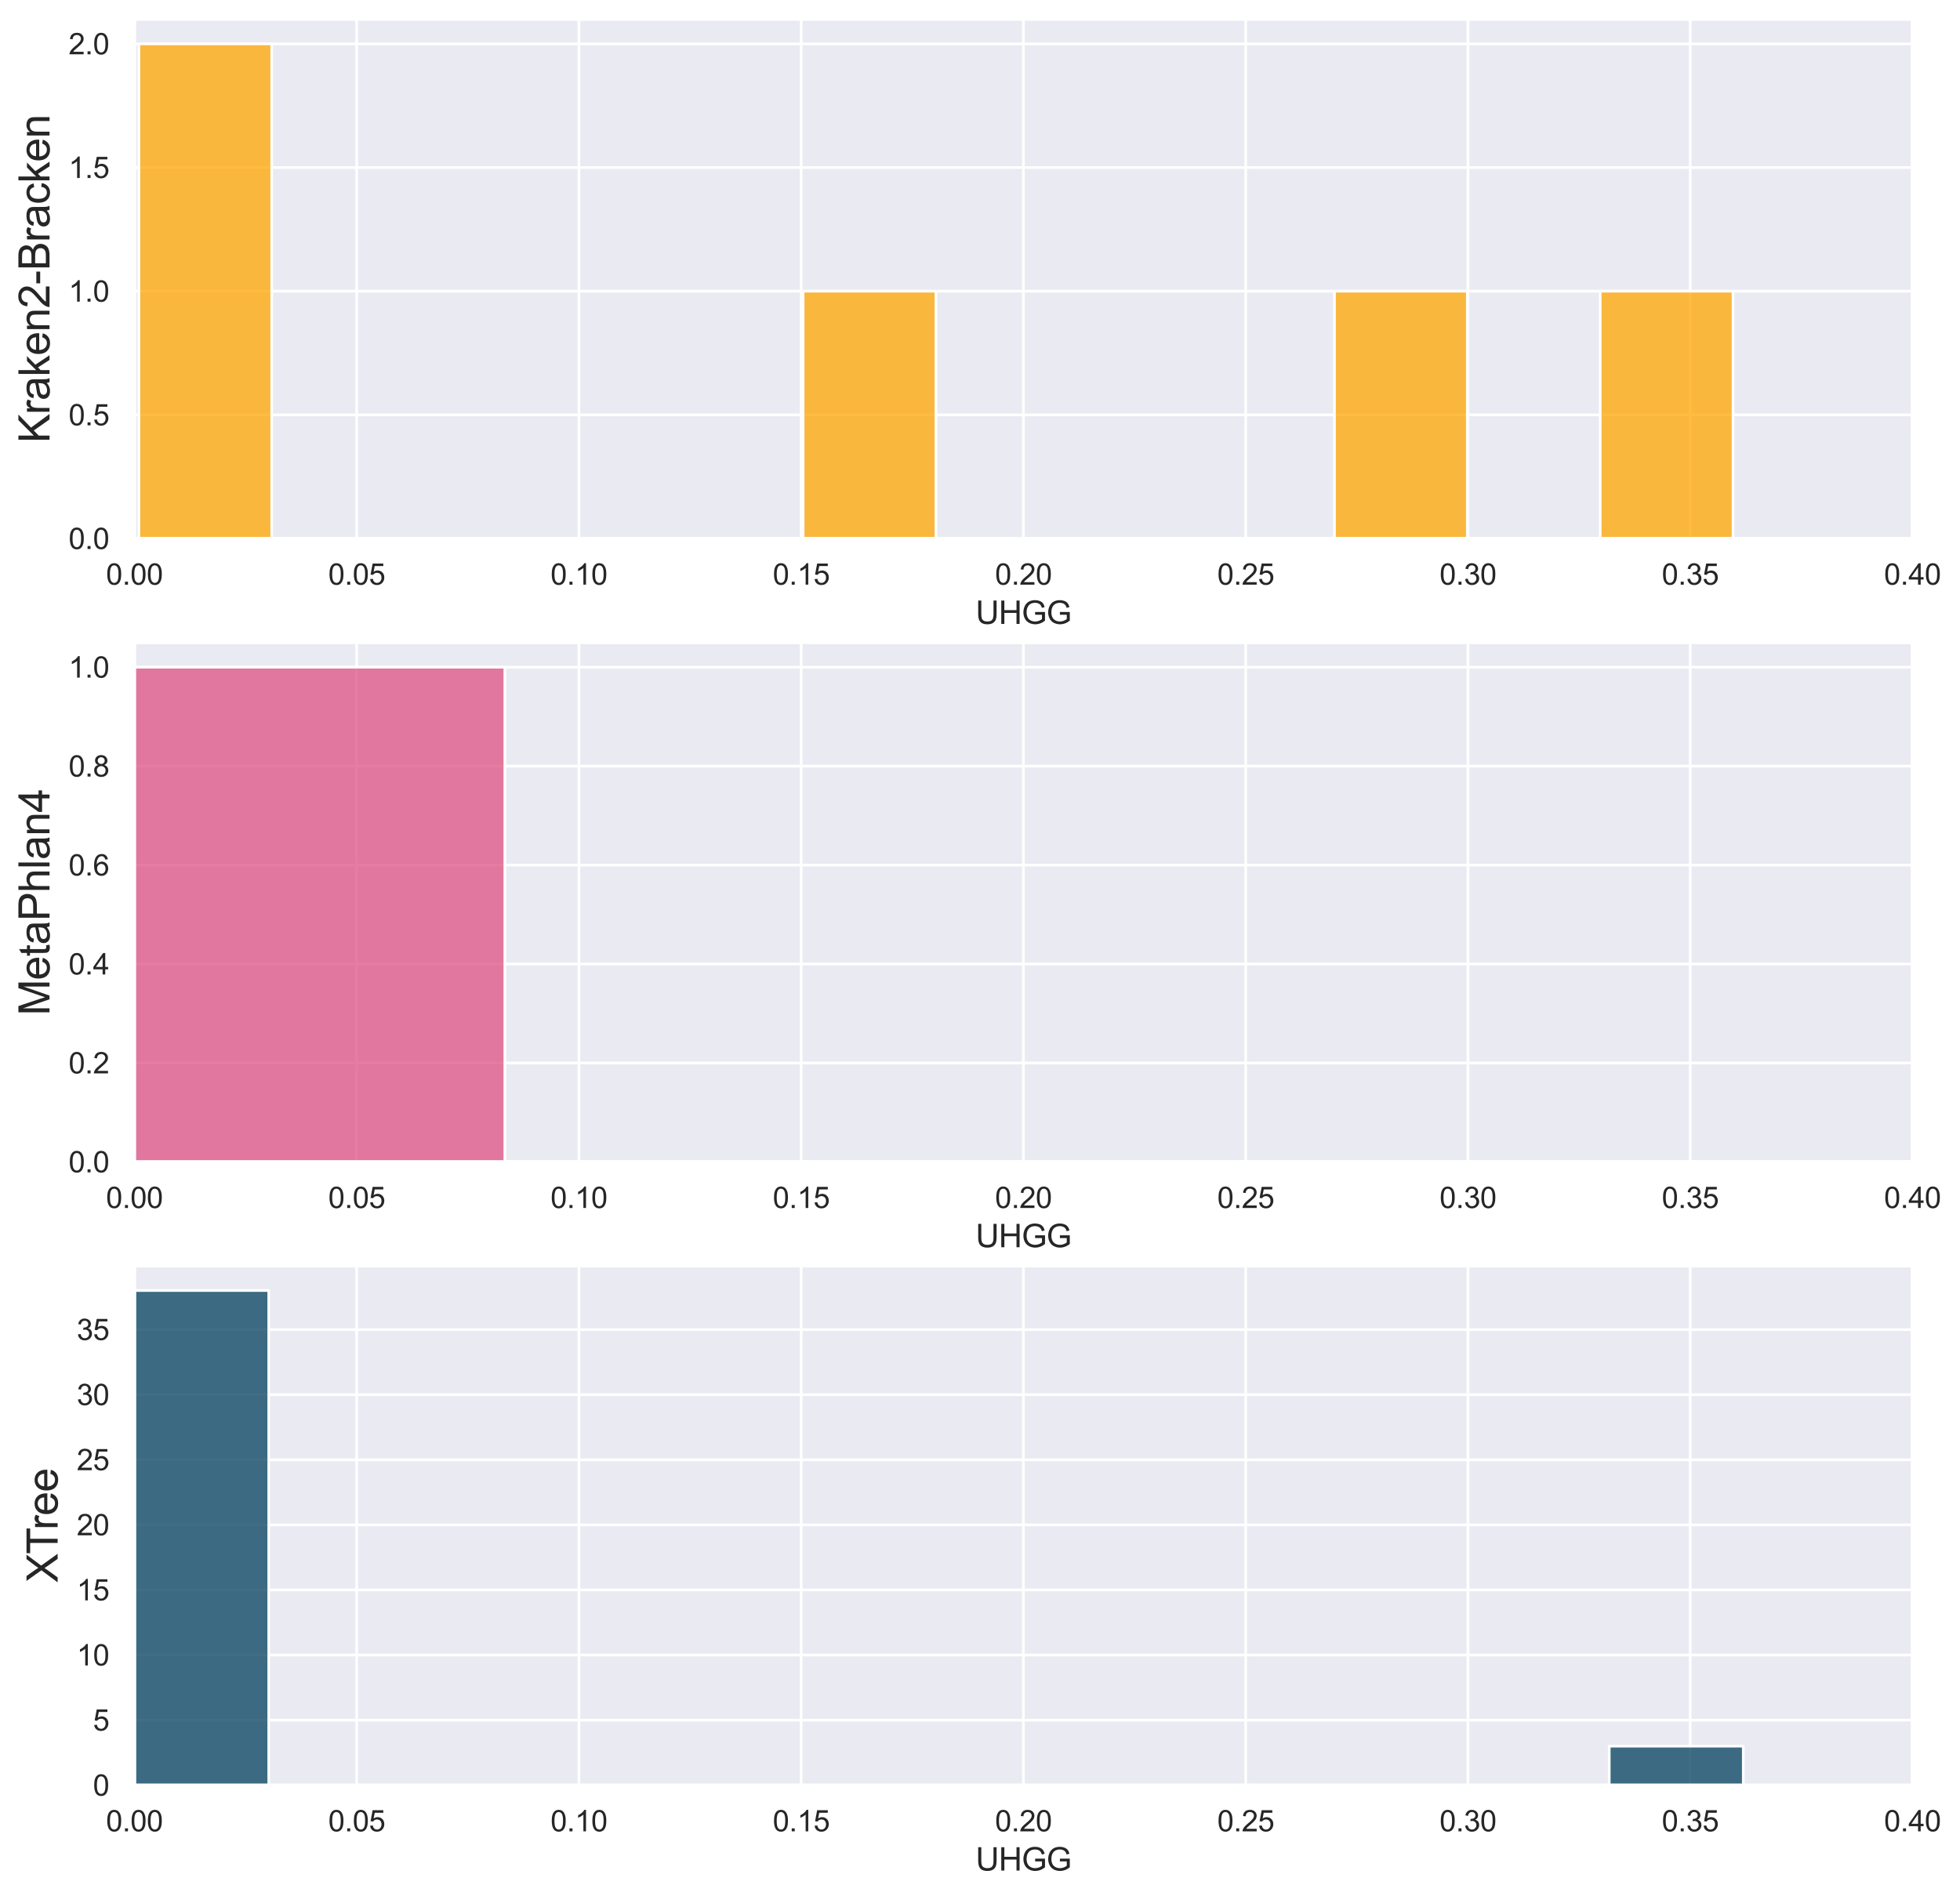 <?xml version="1.0" encoding="utf-8" standalone="no"?>
<!DOCTYPE svg PUBLIC "-//W3C//DTD SVG 1.1//EN"
  "http://www.w3.org/Graphics/SVG/1.1/DTD/svg11.dtd">
<svg xmlns:xlink="http://www.w3.org/1999/xlink" width="738.126pt" height="714.214pt" viewBox="0 0 738.126 714.214" xmlns="http://www.w3.org/2000/svg" version="1.1">
 <defs>
  <style type="text/css">*{stroke-linejoin: round; stroke-linecap: butt}</style>
 </defs>
 <g id="figure_1">
  <g id="patch_1">
   <path d="M 0 714.214 
L 738.126 714.214 
L 738.126 0 
L 0 0 
z
" style="fill: #ffffff"/>
  </g>
  <g id="axes_1">
   <g id="patch_2">
    <path d="M 50.623 202.871 
L 720.222 202.871 
L 720.222 7.2 
L 50.623 7.2 
z
" style="fill: #eaeaf2"/>
   </g>
   <g id="matplotlib.axis_1">
    <g id="xtick_1">
     <g id="line2d_1">
      <path d="M 50.623 202.871 
L 50.623 7.2 
" clip-path="url(#pa6fa780716)" style="fill: none; stroke: #ffffff; stroke-linecap: round"/>
     </g>
     <g id="text_1">
      <!-- 0.00 -->
      <g style="fill: #262626" transform="translate(39.919 220.244)scale(0.11 -0.11)">
       <defs>
        <path id="ArialMT-30" d="M 266 2259 
Q 266 3072 433 3567 
Q 600 4063 929 4331 
Q 1259 4600 1759 4600 
Q 2128 4600 2406 4451 
Q 2684 4303 2865 4023 
Q 3047 3744 3150 3342 
Q 3253 2941 3253 2259 
Q 3253 1453 3087 958 
Q 2922 463 2592 192 
Q 2263 -78 1759 -78 
Q 1097 -78 719 397 
Q 266 969 266 2259 
z
M 844 2259 
Q 844 1131 1108 757 
Q 1372 384 1759 384 
Q 2147 384 2411 759 
Q 2675 1134 2675 2259 
Q 2675 3391 2411 3762 
Q 2147 4134 1753 4134 
Q 1366 4134 1134 3806 
Q 844 3388 844 2259 
z
" transform="scale(0.016)"/>
        <path id="ArialMT-2e" d="M 581 0 
L 581 641 
L 1222 641 
L 1222 0 
L 581 0 
z
" transform="scale(0.016)"/>
       </defs>
       <use xlink:href="#ArialMT-30"/>
       <use xlink:href="#ArialMT-2e" x="55.615"/>
       <use xlink:href="#ArialMT-30" x="83.398"/>
       <use xlink:href="#ArialMT-30" x="139.014"/>
      </g>
     </g>
    </g>
    <g id="xtick_2">
     <g id="line2d_2">
      <path d="M 134.322 202.871 
L 134.322 7.2 
" clip-path="url(#pa6fa780716)" style="fill: none; stroke: #ffffff; stroke-linecap: round"/>
     </g>
     <g id="text_2">
      <!-- 0.05 -->
      <g style="fill: #262626" transform="translate(123.619 220.244)scale(0.11 -0.11)">
       <defs>
        <path id="ArialMT-35" d="M 266 1200 
L 856 1250 
Q 922 819 1161 601 
Q 1400 384 1738 384 
Q 2144 384 2425 690 
Q 2706 997 2706 1503 
Q 2706 1984 2436 2262 
Q 2166 2541 1728 2541 
Q 1456 2541 1237 2417 
Q 1019 2294 894 2097 
L 366 2166 
L 809 4519 
L 3088 4519 
L 3088 3981 
L 1259 3981 
L 1013 2750 
Q 1425 3038 1878 3038 
Q 2478 3038 2890 2622 
Q 3303 2206 3303 1553 
Q 3303 931 2941 478 
Q 2500 -78 1738 -78 
Q 1113 -78 717 272 
Q 322 622 266 1200 
z
" transform="scale(0.016)"/>
       </defs>
       <use xlink:href="#ArialMT-30"/>
       <use xlink:href="#ArialMT-2e" x="55.615"/>
       <use xlink:href="#ArialMT-30" x="83.398"/>
       <use xlink:href="#ArialMT-35" x="139.014"/>
      </g>
     </g>
    </g>
    <g id="xtick_3">
     <g id="line2d_3">
      <path d="M 218.023 202.871 
L 218.023 7.2 
" clip-path="url(#pa6fa780716)" style="fill: none; stroke: #ffffff; stroke-linecap: round"/>
     </g>
     <g id="text_3">
      <!-- 0.10 -->
      <g style="fill: #262626" transform="translate(207.319 220.244)scale(0.11 -0.11)">
       <defs>
        <path id="ArialMT-31" d="M 2384 0 
L 1822 0 
L 1822 3584 
Q 1619 3391 1289 3197 
Q 959 3003 697 2906 
L 697 3450 
Q 1169 3672 1522 3987 
Q 1875 4303 2022 4600 
L 2384 4600 
L 2384 0 
z
" transform="scale(0.016)"/>
       </defs>
       <use xlink:href="#ArialMT-30"/>
       <use xlink:href="#ArialMT-2e" x="55.615"/>
       <use xlink:href="#ArialMT-31" x="83.398"/>
       <use xlink:href="#ArialMT-30" x="139.014"/>
      </g>
     </g>
    </g>
    <g id="xtick_4">
     <g id="line2d_4">
      <path d="M 301.723 202.871 
L 301.723 7.2 
" clip-path="url(#pa6fa780716)" style="fill: none; stroke: #ffffff; stroke-linecap: round"/>
     </g>
     <g id="text_4">
      <!-- 0.15 -->
      <g style="fill: #262626" transform="translate(291.019 220.244)scale(0.11 -0.11)">
       <use xlink:href="#ArialMT-30"/>
       <use xlink:href="#ArialMT-2e" x="55.615"/>
       <use xlink:href="#ArialMT-31" x="83.398"/>
       <use xlink:href="#ArialMT-35" x="139.014"/>
      </g>
     </g>
    </g>
    <g id="xtick_5">
     <g id="line2d_5">
      <path d="M 385.423 202.871 
L 385.423 7.2 
" clip-path="url(#pa6fa780716)" style="fill: none; stroke: #ffffff; stroke-linecap: round"/>
     </g>
     <g id="text_5">
      <!-- 0.20 -->
      <g style="fill: #262626" transform="translate(374.719 220.244)scale(0.11 -0.11)">
       <defs>
        <path id="ArialMT-32" d="M 3222 541 
L 3222 0 
L 194 0 
Q 188 203 259 391 
Q 375 700 629 1000 
Q 884 1300 1366 1694 
Q 2113 2306 2375 2664 
Q 2638 3022 2638 3341 
Q 2638 3675 2398 3904 
Q 2159 4134 1775 4134 
Q 1369 4134 1125 3890 
Q 881 3647 878 3216 
L 300 3275 
Q 359 3922 746 4261 
Q 1134 4600 1788 4600 
Q 2447 4600 2831 4234 
Q 3216 3869 3216 3328 
Q 3216 3053 3103 2787 
Q 2991 2522 2730 2228 
Q 2469 1934 1863 1422 
Q 1356 997 1212 845 
Q 1069 694 975 541 
L 3222 541 
z
" transform="scale(0.016)"/>
       </defs>
       <use xlink:href="#ArialMT-30"/>
       <use xlink:href="#ArialMT-2e" x="55.615"/>
       <use xlink:href="#ArialMT-32" x="83.398"/>
       <use xlink:href="#ArialMT-30" x="139.014"/>
      </g>
     </g>
    </g>
    <g id="xtick_6">
     <g id="line2d_6">
      <path d="M 469.123 202.871 
L 469.123 7.2 
" clip-path="url(#pa6fa780716)" style="fill: none; stroke: #ffffff; stroke-linecap: round"/>
     </g>
     <g id="text_6">
      <!-- 0.25 -->
      <g style="fill: #262626" transform="translate(458.419 220.244)scale(0.11 -0.11)">
       <use xlink:href="#ArialMT-30"/>
       <use xlink:href="#ArialMT-2e" x="55.615"/>
       <use xlink:href="#ArialMT-32" x="83.398"/>
       <use xlink:href="#ArialMT-35" x="139.014"/>
      </g>
     </g>
    </g>
    <g id="xtick_7">
     <g id="line2d_7">
      <path d="M 552.822 202.871 
L 552.822 7.2 
" clip-path="url(#pa6fa780716)" style="fill: none; stroke: #ffffff; stroke-linecap: round"/>
     </g>
     <g id="text_7">
      <!-- 0.30 -->
      <g style="fill: #262626" transform="translate(542.119 220.244)scale(0.11 -0.11)">
       <defs>
        <path id="ArialMT-33" d="M 269 1209 
L 831 1284 
Q 928 806 1161 595 
Q 1394 384 1728 384 
Q 2125 384 2398 659 
Q 2672 934 2672 1341 
Q 2672 1728 2419 1979 
Q 2166 2231 1775 2231 
Q 1616 2231 1378 2169 
L 1441 2663 
Q 1497 2656 1531 2656 
Q 1891 2656 2178 2843 
Q 2466 3031 2466 3422 
Q 2466 3731 2256 3934 
Q 2047 4138 1716 4138 
Q 1388 4138 1169 3931 
Q 950 3725 888 3313 
L 325 3413 
Q 428 3978 793 4289 
Q 1159 4600 1703 4600 
Q 2078 4600 2393 4439 
Q 2709 4278 2876 4000 
Q 3044 3722 3044 3409 
Q 3044 3113 2884 2869 
Q 2725 2625 2413 2481 
Q 2819 2388 3044 2092 
Q 3269 1797 3269 1353 
Q 3269 753 2831 336 
Q 2394 -81 1725 -81 
Q 1122 -81 723 278 
Q 325 638 269 1209 
z
" transform="scale(0.016)"/>
       </defs>
       <use xlink:href="#ArialMT-30"/>
       <use xlink:href="#ArialMT-2e" x="55.615"/>
       <use xlink:href="#ArialMT-33" x="83.398"/>
       <use xlink:href="#ArialMT-30" x="139.014"/>
      </g>
     </g>
    </g>
    <g id="xtick_8">
     <g id="line2d_8">
      <path d="M 636.523 202.871 
L 636.523 7.2 
" clip-path="url(#pa6fa780716)" style="fill: none; stroke: #ffffff; stroke-linecap: round"/>
     </g>
     <g id="text_8">
      <!-- 0.35 -->
      <g style="fill: #262626" transform="translate(625.819 220.244)scale(0.11 -0.11)">
       <use xlink:href="#ArialMT-30"/>
       <use xlink:href="#ArialMT-2e" x="55.615"/>
       <use xlink:href="#ArialMT-33" x="83.398"/>
       <use xlink:href="#ArialMT-35" x="139.014"/>
      </g>
     </g>
    </g>
    <g id="xtick_9">
     <g id="line2d_9">
      <path d="M 720.222 202.871 
L 720.222 7.2 
" clip-path="url(#pa6fa780716)" style="fill: none; stroke: #ffffff; stroke-linecap: round"/>
     </g>
     <g id="text_9">
      <!-- 0.40 -->
      <g style="fill: #262626" transform="translate(709.519 220.244)scale(0.11 -0.11)">
       <defs>
        <path id="ArialMT-34" d="M 2069 0 
L 2069 1097 
L 81 1097 
L 81 1613 
L 2172 4581 
L 2631 4581 
L 2631 1613 
L 3250 1613 
L 3250 1097 
L 2631 1097 
L 2631 0 
L 2069 0 
z
M 2069 1613 
L 2069 3678 
L 634 1613 
L 2069 1613 
z
" transform="scale(0.016)"/>
       </defs>
       <use xlink:href="#ArialMT-30"/>
       <use xlink:href="#ArialMT-2e" x="55.615"/>
       <use xlink:href="#ArialMT-34" x="83.398"/>
       <use xlink:href="#ArialMT-30" x="139.014"/>
      </g>
     </g>
    </g>
    <g id="text_10">
     <!-- UHGG -->
     <g style="fill: #262626" transform="translate(367.423 235.02)scale(0.12 -0.12)">
      <defs>
       <path id="ArialMT-55" d="M 3500 4581 
L 4106 4581 
L 4106 1934 
Q 4106 1244 3950 837 
Q 3794 431 3386 176 
Q 2978 -78 2316 -78 
Q 1672 -78 1262 144 
Q 853 366 678 786 
Q 503 1206 503 1934 
L 503 4581 
L 1109 4581 
L 1109 1938 
Q 1109 1341 1220 1058 
Q 1331 775 1601 622 
Q 1872 469 2263 469 
Q 2931 469 3215 772 
Q 3500 1075 3500 1938 
L 3500 4581 
z
" transform="scale(0.016)"/>
       <path id="ArialMT-48" d="M 513 0 
L 513 4581 
L 1119 4581 
L 1119 2700 
L 3500 2700 
L 3500 4581 
L 4106 4581 
L 4106 0 
L 3500 0 
L 3500 2159 
L 1119 2159 
L 1119 0 
L 513 0 
z
" transform="scale(0.016)"/>
       <path id="ArialMT-47" d="M 2638 1797 
L 2638 2334 
L 4578 2338 
L 4578 638 
Q 4131 281 3656 101 
Q 3181 -78 2681 -78 
Q 2006 -78 1454 211 
Q 903 500 622 1047 
Q 341 1594 341 2269 
Q 341 2938 620 3517 
Q 900 4097 1425 4378 
Q 1950 4659 2634 4659 
Q 3131 4659 3532 4498 
Q 3934 4338 4162 4050 
Q 4391 3763 4509 3300 
L 3963 3150 
Q 3859 3500 3706 3700 
Q 3553 3900 3268 4020 
Q 2984 4141 2638 4141 
Q 2222 4141 1919 4014 
Q 1616 3888 1430 3681 
Q 1244 3475 1141 3228 
Q 966 2803 966 2306 
Q 966 1694 1177 1281 
Q 1388 869 1791 669 
Q 2194 469 2647 469 
Q 3041 469 3416 620 
Q 3791 772 3984 944 
L 3984 1797 
L 2638 1797 
z
" transform="scale(0.016)"/>
      </defs>
      <use xlink:href="#ArialMT-55"/>
      <use xlink:href="#ArialMT-48" x="72.217"/>
      <use xlink:href="#ArialMT-47" x="144.434"/>
      <use xlink:href="#ArialMT-47" x="222.217"/>
     </g>
    </g>
   </g>
   <g id="matplotlib.axis_2">
    <g id="ytick_1">
     <g id="line2d_10">
      <path d="M 50.623 202.871 
L 720.222 202.871 
" clip-path="url(#pa6fa780716)" style="fill: none; stroke: #ffffff; stroke-linecap: round"/>
     </g>
     <g id="text_11">
      <!-- 0.0 -->
      <g style="fill: #262626" transform="translate(25.832 206.807)scale(0.11 -0.11)">
       <use xlink:href="#ArialMT-30"/>
       <use xlink:href="#ArialMT-2e" x="55.615"/>
       <use xlink:href="#ArialMT-30" x="83.398"/>
      </g>
     </g>
    </g>
    <g id="ytick_2">
     <g id="line2d_11">
      <path d="M 50.623 156.282 
L 720.222 156.282 
" clip-path="url(#pa6fa780716)" style="fill: none; stroke: #ffffff; stroke-linecap: round"/>
     </g>
     <g id="text_12">
      <!-- 0.5 -->
      <g style="fill: #262626" transform="translate(25.832 160.219)scale(0.11 -0.11)">
       <use xlink:href="#ArialMT-30"/>
       <use xlink:href="#ArialMT-2e" x="55.615"/>
       <use xlink:href="#ArialMT-35" x="83.398"/>
      </g>
     </g>
    </g>
    <g id="ytick_3">
     <g id="line2d_12">
      <path d="M 50.623 109.694 
L 720.222 109.694 
" clip-path="url(#pa6fa780716)" style="fill: none; stroke: #ffffff; stroke-linecap: round"/>
     </g>
     <g id="text_13">
      <!-- 1.0 -->
      <g style="fill: #262626" transform="translate(25.832 113.631)scale(0.11 -0.11)">
       <use xlink:href="#ArialMT-31"/>
       <use xlink:href="#ArialMT-2e" x="55.615"/>
       <use xlink:href="#ArialMT-30" x="83.398"/>
      </g>
     </g>
    </g>
    <g id="ytick_4">
     <g id="line2d_13">
      <path d="M 50.623 63.106 
L 720.222 63.106 
" clip-path="url(#pa6fa780716)" style="fill: none; stroke: #ffffff; stroke-linecap: round"/>
     </g>
     <g id="text_14">
      <!-- 1.5 -->
      <g style="fill: #262626" transform="translate(25.832 67.043)scale(0.11 -0.11)">
       <use xlink:href="#ArialMT-31"/>
       <use xlink:href="#ArialMT-2e" x="55.615"/>
       <use xlink:href="#ArialMT-35" x="83.398"/>
      </g>
     </g>
    </g>
    <g id="ytick_5">
     <g id="line2d_14">
      <path d="M 50.623 16.518 
L 720.222 16.518 
" clip-path="url(#pa6fa780716)" style="fill: none; stroke: #ffffff; stroke-linecap: round"/>
     </g>
     <g id="text_15">
      <!-- 2.0 -->
      <g style="fill: #262626" transform="translate(25.832 20.454)scale(0.11 -0.11)">
       <use xlink:href="#ArialMT-32"/>
       <use xlink:href="#ArialMT-2e" x="55.615"/>
       <use xlink:href="#ArialMT-30" x="83.398"/>
      </g>
     </g>
    </g>
    <g id="text_16">
     <!-- Kraken2-Bracken -->
     <g style="fill: #262626" transform="translate(18.652 166.84)rotate(-90)scale(0.16 -0.16)">
      <defs>
       <path id="ArialMT-4b" d="M 469 0 
L 469 4581 
L 1075 4581 
L 1075 2309 
L 3350 4581 
L 4172 4581 
L 2250 2725 
L 4256 0 
L 3456 0 
L 1825 2319 
L 1075 1588 
L 1075 0 
L 469 0 
z
" transform="scale(0.016)"/>
       <path id="ArialMT-72" d="M 416 0 
L 416 3319 
L 922 3319 
L 922 2816 
Q 1116 3169 1280 3281 
Q 1444 3394 1641 3394 
Q 1925 3394 2219 3213 
L 2025 2691 
Q 1819 2813 1613 2813 
Q 1428 2813 1281 2702 
Q 1134 2591 1072 2394 
Q 978 2094 978 1738 
L 978 0 
L 416 0 
z
" transform="scale(0.016)"/>
       <path id="ArialMT-61" d="M 2588 409 
Q 2275 144 1986 34 
Q 1697 -75 1366 -75 
Q 819 -75 525 192 
Q 231 459 231 875 
Q 231 1119 342 1320 
Q 453 1522 633 1644 
Q 813 1766 1038 1828 
Q 1203 1872 1538 1913 
Q 2219 1994 2541 2106 
Q 2544 2222 2544 2253 
Q 2544 2597 2384 2738 
Q 2169 2928 1744 2928 
Q 1347 2928 1158 2789 
Q 969 2650 878 2297 
L 328 2372 
Q 403 2725 575 2942 
Q 747 3159 1072 3276 
Q 1397 3394 1825 3394 
Q 2250 3394 2515 3294 
Q 2781 3194 2906 3042 
Q 3031 2891 3081 2659 
Q 3109 2516 3109 2141 
L 3109 1391 
Q 3109 606 3145 398 
Q 3181 191 3288 0 
L 2700 0 
Q 2613 175 2588 409 
z
M 2541 1666 
Q 2234 1541 1622 1453 
Q 1275 1403 1131 1340 
Q 988 1278 909 1158 
Q 831 1038 831 891 
Q 831 666 1001 516 
Q 1172 366 1500 366 
Q 1825 366 2078 508 
Q 2331 650 2450 897 
Q 2541 1088 2541 1459 
L 2541 1666 
z
" transform="scale(0.016)"/>
       <path id="ArialMT-6b" d="M 425 0 
L 425 4581 
L 988 4581 
L 988 1969 
L 2319 3319 
L 3047 3319 
L 1778 2088 
L 3175 0 
L 2481 0 
L 1384 1697 
L 988 1316 
L 988 0 
L 425 0 
z
" transform="scale(0.016)"/>
       <path id="ArialMT-65" d="M 2694 1069 
L 3275 997 
Q 3138 488 2766 206 
Q 2394 -75 1816 -75 
Q 1088 -75 661 373 
Q 234 822 234 1631 
Q 234 2469 665 2931 
Q 1097 3394 1784 3394 
Q 2450 3394 2872 2941 
Q 3294 2488 3294 1666 
Q 3294 1616 3291 1516 
L 816 1516 
Q 847 969 1125 678 
Q 1403 388 1819 388 
Q 2128 388 2347 550 
Q 2566 713 2694 1069 
z
M 847 1978 
L 2700 1978 
Q 2663 2397 2488 2606 
Q 2219 2931 1791 2931 
Q 1403 2931 1139 2672 
Q 875 2413 847 1978 
z
" transform="scale(0.016)"/>
       <path id="ArialMT-6e" d="M 422 0 
L 422 3319 
L 928 3319 
L 928 2847 
Q 1294 3394 1984 3394 
Q 2284 3394 2536 3286 
Q 2788 3178 2913 3003 
Q 3038 2828 3088 2588 
Q 3119 2431 3119 2041 
L 3119 0 
L 2556 0 
L 2556 2019 
Q 2556 2363 2490 2533 
Q 2425 2703 2258 2804 
Q 2091 2906 1866 2906 
Q 1506 2906 1245 2678 
Q 984 2450 984 1813 
L 984 0 
L 422 0 
z
" transform="scale(0.016)"/>
       <path id="ArialMT-2d" d="M 203 1375 
L 203 1941 
L 1931 1941 
L 1931 1375 
L 203 1375 
z
" transform="scale(0.016)"/>
       <path id="ArialMT-42" d="M 469 0 
L 469 4581 
L 2188 4581 
Q 2713 4581 3030 4442 
Q 3347 4303 3526 4014 
Q 3706 3725 3706 3409 
Q 3706 3116 3547 2856 
Q 3388 2597 3066 2438 
Q 3481 2316 3704 2022 
Q 3928 1728 3928 1328 
Q 3928 1006 3792 729 
Q 3656 453 3456 303 
Q 3256 153 2954 76 
Q 2653 0 2216 0 
L 469 0 
z
M 1075 2656 
L 2066 2656 
Q 2469 2656 2644 2709 
Q 2875 2778 2992 2937 
Q 3109 3097 3109 3338 
Q 3109 3566 3000 3739 
Q 2891 3913 2687 3977 
Q 2484 4041 1991 4041 
L 1075 4041 
L 1075 2656 
z
M 1075 541 
L 2216 541 
Q 2509 541 2628 563 
Q 2838 600 2978 687 
Q 3119 775 3209 942 
Q 3300 1109 3300 1328 
Q 3300 1584 3169 1773 
Q 3038 1963 2805 2039 
Q 2572 2116 2134 2116 
L 1075 2116 
L 1075 541 
z
" transform="scale(0.016)"/>
       <path id="ArialMT-63" d="M 2588 1216 
L 3141 1144 
Q 3050 572 2676 248 
Q 2303 -75 1759 -75 
Q 1078 -75 664 370 
Q 250 816 250 1647 
Q 250 2184 428 2587 
Q 606 2991 970 3192 
Q 1334 3394 1763 3394 
Q 2303 3394 2647 3120 
Q 2991 2847 3088 2344 
L 2541 2259 
Q 2463 2594 2264 2762 
Q 2066 2931 1784 2931 
Q 1359 2931 1093 2626 
Q 828 2322 828 1663 
Q 828 994 1084 691 
Q 1341 388 1753 388 
Q 2084 388 2306 591 
Q 2528 794 2588 1216 
z
" transform="scale(0.016)"/>
      </defs>
      <use xlink:href="#ArialMT-4b"/>
      <use xlink:href="#ArialMT-72" x="66.699"/>
      <use xlink:href="#ArialMT-61" x="100"/>
      <use xlink:href="#ArialMT-6b" x="155.615"/>
      <use xlink:href="#ArialMT-65" x="205.615"/>
      <use xlink:href="#ArialMT-6e" x="261.23"/>
      <use xlink:href="#ArialMT-32" x="316.846"/>
      <use xlink:href="#ArialMT-2d" x="372.461"/>
      <use xlink:href="#ArialMT-42" x="405.762"/>
      <use xlink:href="#ArialMT-72" x="472.461"/>
      <use xlink:href="#ArialMT-61" x="505.762"/>
      <use xlink:href="#ArialMT-63" x="561.377"/>
      <use xlink:href="#ArialMT-6b" x="611.377"/>
      <use xlink:href="#ArialMT-65" x="661.377"/>
      <use xlink:href="#ArialMT-6e" x="716.992"/>
     </g>
    </g>
   </g>
   <g id="patch_3">
    <path d="M 52.301 202.871 
L 102.329 202.871 
L 102.329 16.518 
L 52.301 16.518 
z
" clip-path="url(#pa6fa780716)" style="fill: #ffa600; fill-opacity: 0.75; stroke: #ffffff; stroke-linejoin: miter"/>
   </g>
   <g id="patch_4">
    <path d="M 102.329 202.871 
L 152.358 202.871 
L 152.358 202.871 
L 102.329 202.871 
z
" clip-path="url(#pa6fa780716)" style="fill: #ffa600; fill-opacity: 0.75; stroke: #ffffff; stroke-linejoin: miter"/>
   </g>
   <g id="patch_5">
    <path d="M 152.358 202.871 
L 202.386 202.871 
L 202.386 202.871 
L 152.358 202.871 
z
" clip-path="url(#pa6fa780716)" style="fill: #ffa600; fill-opacity: 0.75; stroke: #ffffff; stroke-linejoin: miter"/>
   </g>
   <g id="patch_6">
    <path d="M 202.386 202.871 
L 252.415 202.871 
L 252.415 202.871 
L 202.386 202.871 
z
" clip-path="url(#pa6fa780716)" style="fill: #ffa600; fill-opacity: 0.75; stroke: #ffffff; stroke-linejoin: miter"/>
   </g>
   <g id="patch_7">
    <path d="M 252.415 202.871 
L 302.443 202.871 
L 302.443 202.871 
L 252.415 202.871 
z
" clip-path="url(#pa6fa780716)" style="fill: #ffa600; fill-opacity: 0.75; stroke: #ffffff; stroke-linejoin: miter"/>
   </g>
   <g id="patch_8">
    <path d="M 302.443 202.871 
L 352.471 202.871 
L 352.471 109.694 
L 302.443 109.694 
z
" clip-path="url(#pa6fa780716)" style="fill: #ffa600; fill-opacity: 0.75; stroke: #ffffff; stroke-linejoin: miter"/>
   </g>
   <g id="patch_9">
    <path d="M 352.471 202.871 
L 402.5 202.871 
L 402.5 202.871 
L 352.471 202.871 
z
" clip-path="url(#pa6fa780716)" style="fill: #ffa600; fill-opacity: 0.75; stroke: #ffffff; stroke-linejoin: miter"/>
   </g>
   <g id="patch_10">
    <path d="M 402.5 202.871 
L 452.528 202.871 
L 452.528 202.871 
L 402.5 202.871 
z
" clip-path="url(#pa6fa780716)" style="fill: #ffa600; fill-opacity: 0.75; stroke: #ffffff; stroke-linejoin: miter"/>
   </g>
   <g id="patch_11">
    <path d="M 452.528 202.871 
L 502.557 202.871 
L 502.557 202.871 
L 452.528 202.871 
z
" clip-path="url(#pa6fa780716)" style="fill: #ffa600; fill-opacity: 0.75; stroke: #ffffff; stroke-linejoin: miter"/>
   </g>
   <g id="patch_12">
    <path d="M 502.557 202.871 
L 552.585 202.871 
L 552.585 109.694 
L 502.557 109.694 
z
" clip-path="url(#pa6fa780716)" style="fill: #ffa600; fill-opacity: 0.75; stroke: #ffffff; stroke-linejoin: miter"/>
   </g>
   <g id="patch_13">
    <path d="M 552.585 202.871 
L 602.614 202.871 
L 602.614 202.871 
L 552.585 202.871 
z
" clip-path="url(#pa6fa780716)" style="fill: #ffa600; fill-opacity: 0.75; stroke: #ffffff; stroke-linejoin: miter"/>
   </g>
   <g id="patch_14">
    <path d="M 602.614 202.871 
L 652.642 202.871 
L 652.642 109.694 
L 602.614 109.694 
z
" clip-path="url(#pa6fa780716)" style="fill: #ffa600; fill-opacity: 0.75; stroke: #ffffff; stroke-linejoin: miter"/>
   </g>
   <g id="patch_15">
    <path d="M 50.623 202.871 
L 50.623 7.2 
" style="fill: none; stroke: #ffffff; stroke-width: 1.25; stroke-linejoin: miter; stroke-linecap: square"/>
   </g>
   <g id="patch_16">
    <path d="M 720.222 202.871 
L 720.222 7.2 
" style="fill: none; stroke: #ffffff; stroke-width: 1.25; stroke-linejoin: miter; stroke-linecap: square"/>
   </g>
   <g id="patch_17">
    <path d="M 50.623 202.871 
L 720.222 202.871 
" style="fill: none; stroke: #ffffff; stroke-width: 1.25; stroke-linejoin: miter; stroke-linecap: square"/>
   </g>
   <g id="patch_18">
    <path d="M 50.623 7.2 
L 720.222 7.2 
" style="fill: none; stroke: #ffffff; stroke-width: 1.25; stroke-linejoin: miter; stroke-linecap: square"/>
   </g>
  </g>
  <g id="axes_2">
   <g id="patch_19">
    <path d="M 50.623 437.675 
L 720.222 437.675 
L 720.222 242.005 
L 50.623 242.005 
z
" style="fill: #eaeaf2"/>
   </g>
   <g id="matplotlib.axis_3">
    <g id="xtick_10">
     <g id="line2d_15">
      <path d="M 50.623 437.675 
L 50.623 242.005 
" clip-path="url(#pc8fc57b094)" style="fill: none; stroke: #ffffff; stroke-linecap: round"/>
     </g>
     <g id="text_17">
      <!-- 0.00 -->
      <g style="fill: #262626" transform="translate(39.919 455.049)scale(0.11 -0.11)">
       <use xlink:href="#ArialMT-30"/>
       <use xlink:href="#ArialMT-2e" x="55.615"/>
       <use xlink:href="#ArialMT-30" x="83.398"/>
       <use xlink:href="#ArialMT-30" x="139.014"/>
      </g>
     </g>
    </g>
    <g id="xtick_11">
     <g id="line2d_16">
      <path d="M 134.322 437.675 
L 134.322 242.005 
" clip-path="url(#pc8fc57b094)" style="fill: none; stroke: #ffffff; stroke-linecap: round"/>
     </g>
     <g id="text_18">
      <!-- 0.05 -->
      <g style="fill: #262626" transform="translate(123.619 455.049)scale(0.11 -0.11)">
       <use xlink:href="#ArialMT-30"/>
       <use xlink:href="#ArialMT-2e" x="55.615"/>
       <use xlink:href="#ArialMT-30" x="83.398"/>
       <use xlink:href="#ArialMT-35" x="139.014"/>
      </g>
     </g>
    </g>
    <g id="xtick_12">
     <g id="line2d_17">
      <path d="M 218.023 437.675 
L 218.023 242.005 
" clip-path="url(#pc8fc57b094)" style="fill: none; stroke: #ffffff; stroke-linecap: round"/>
     </g>
     <g id="text_19">
      <!-- 0.10 -->
      <g style="fill: #262626" transform="translate(207.319 455.049)scale(0.11 -0.11)">
       <use xlink:href="#ArialMT-30"/>
       <use xlink:href="#ArialMT-2e" x="55.615"/>
       <use xlink:href="#ArialMT-31" x="83.398"/>
       <use xlink:href="#ArialMT-30" x="139.014"/>
      </g>
     </g>
    </g>
    <g id="xtick_13">
     <g id="line2d_18">
      <path d="M 301.723 437.675 
L 301.723 242.005 
" clip-path="url(#pc8fc57b094)" style="fill: none; stroke: #ffffff; stroke-linecap: round"/>
     </g>
     <g id="text_20">
      <!-- 0.15 -->
      <g style="fill: #262626" transform="translate(291.019 455.049)scale(0.11 -0.11)">
       <use xlink:href="#ArialMT-30"/>
       <use xlink:href="#ArialMT-2e" x="55.615"/>
       <use xlink:href="#ArialMT-31" x="83.398"/>
       <use xlink:href="#ArialMT-35" x="139.014"/>
      </g>
     </g>
    </g>
    <g id="xtick_14">
     <g id="line2d_19">
      <path d="M 385.423 437.675 
L 385.423 242.005 
" clip-path="url(#pc8fc57b094)" style="fill: none; stroke: #ffffff; stroke-linecap: round"/>
     </g>
     <g id="text_21">
      <!-- 0.20 -->
      <g style="fill: #262626" transform="translate(374.719 455.049)scale(0.11 -0.11)">
       <use xlink:href="#ArialMT-30"/>
       <use xlink:href="#ArialMT-2e" x="55.615"/>
       <use xlink:href="#ArialMT-32" x="83.398"/>
       <use xlink:href="#ArialMT-30" x="139.014"/>
      </g>
     </g>
    </g>
    <g id="xtick_15">
     <g id="line2d_20">
      <path d="M 469.123 437.675 
L 469.123 242.005 
" clip-path="url(#pc8fc57b094)" style="fill: none; stroke: #ffffff; stroke-linecap: round"/>
     </g>
     <g id="text_22">
      <!-- 0.25 -->
      <g style="fill: #262626" transform="translate(458.419 455.049)scale(0.11 -0.11)">
       <use xlink:href="#ArialMT-30"/>
       <use xlink:href="#ArialMT-2e" x="55.615"/>
       <use xlink:href="#ArialMT-32" x="83.398"/>
       <use xlink:href="#ArialMT-35" x="139.014"/>
      </g>
     </g>
    </g>
    <g id="xtick_16">
     <g id="line2d_21">
      <path d="M 552.822 437.675 
L 552.822 242.005 
" clip-path="url(#pc8fc57b094)" style="fill: none; stroke: #ffffff; stroke-linecap: round"/>
     </g>
     <g id="text_23">
      <!-- 0.30 -->
      <g style="fill: #262626" transform="translate(542.119 455.049)scale(0.11 -0.11)">
       <use xlink:href="#ArialMT-30"/>
       <use xlink:href="#ArialMT-2e" x="55.615"/>
       <use xlink:href="#ArialMT-33" x="83.398"/>
       <use xlink:href="#ArialMT-30" x="139.014"/>
      </g>
     </g>
    </g>
    <g id="xtick_17">
     <g id="line2d_22">
      <path d="M 636.523 437.675 
L 636.523 242.005 
" clip-path="url(#pc8fc57b094)" style="fill: none; stroke: #ffffff; stroke-linecap: round"/>
     </g>
     <g id="text_24">
      <!-- 0.35 -->
      <g style="fill: #262626" transform="translate(625.819 455.049)scale(0.11 -0.11)">
       <use xlink:href="#ArialMT-30"/>
       <use xlink:href="#ArialMT-2e" x="55.615"/>
       <use xlink:href="#ArialMT-33" x="83.398"/>
       <use xlink:href="#ArialMT-35" x="139.014"/>
      </g>
     </g>
    </g>
    <g id="xtick_18">
     <g id="line2d_23">
      <path d="M 720.222 437.675 
L 720.222 242.005 
" clip-path="url(#pc8fc57b094)" style="fill: none; stroke: #ffffff; stroke-linecap: round"/>
     </g>
     <g id="text_25">
      <!-- 0.40 -->
      <g style="fill: #262626" transform="translate(709.519 455.049)scale(0.11 -0.11)">
       <use xlink:href="#ArialMT-30"/>
       <use xlink:href="#ArialMT-2e" x="55.615"/>
       <use xlink:href="#ArialMT-34" x="83.398"/>
       <use xlink:href="#ArialMT-30" x="139.014"/>
      </g>
     </g>
    </g>
    <g id="text_26">
     <!-- UHGG -->
     <g style="fill: #262626" transform="translate(367.423 469.825)scale(0.12 -0.12)">
      <use xlink:href="#ArialMT-55"/>
      <use xlink:href="#ArialMT-48" x="72.217"/>
      <use xlink:href="#ArialMT-47" x="144.434"/>
      <use xlink:href="#ArialMT-47" x="222.217"/>
     </g>
    </g>
   </g>
   <g id="matplotlib.axis_4">
    <g id="ytick_6">
     <g id="line2d_24">
      <path d="M 50.623 437.675 
L 720.222 437.675 
" clip-path="url(#pc8fc57b094)" style="fill: none; stroke: #ffffff; stroke-linecap: round"/>
     </g>
     <g id="text_27">
      <!-- 0.0 -->
      <g style="fill: #262626" transform="translate(25.832 441.612)scale(0.11 -0.11)">
       <use xlink:href="#ArialMT-30"/>
       <use xlink:href="#ArialMT-2e" x="55.615"/>
       <use xlink:href="#ArialMT-30" x="83.398"/>
      </g>
     </g>
    </g>
    <g id="ytick_7">
     <g id="line2d_25">
      <path d="M 50.623 400.405 
L 720.222 400.405 
" clip-path="url(#pc8fc57b094)" style="fill: none; stroke: #ffffff; stroke-linecap: round"/>
     </g>
     <g id="text_28">
      <!-- 0.2 -->
      <g style="fill: #262626" transform="translate(25.832 404.342)scale(0.11 -0.11)">
       <use xlink:href="#ArialMT-30"/>
       <use xlink:href="#ArialMT-2e" x="55.615"/>
       <use xlink:href="#ArialMT-32" x="83.398"/>
      </g>
     </g>
    </g>
    <g id="ytick_8">
     <g id="line2d_26">
      <path d="M 50.623 363.134 
L 720.222 363.134 
" clip-path="url(#pc8fc57b094)" style="fill: none; stroke: #ffffff; stroke-linecap: round"/>
     </g>
     <g id="text_29">
      <!-- 0.4 -->
      <g style="fill: #262626" transform="translate(25.832 367.071)scale(0.11 -0.11)">
       <use xlink:href="#ArialMT-30"/>
       <use xlink:href="#ArialMT-2e" x="55.615"/>
       <use xlink:href="#ArialMT-34" x="83.398"/>
      </g>
     </g>
    </g>
    <g id="ytick_9">
     <g id="line2d_27">
      <path d="M 50.623 325.864 
L 720.222 325.864 
" clip-path="url(#pc8fc57b094)" style="fill: none; stroke: #ffffff; stroke-linecap: round"/>
     </g>
     <g id="text_30">
      <!-- 0.6 -->
      <g style="fill: #262626" transform="translate(25.832 329.8)scale(0.11 -0.11)">
       <defs>
        <path id="ArialMT-36" d="M 3184 3459 
L 2625 3416 
Q 2550 3747 2413 3897 
Q 2184 4138 1850 4138 
Q 1581 4138 1378 3988 
Q 1113 3794 959 3422 
Q 806 3050 800 2363 
Q 1003 2672 1297 2822 
Q 1591 2972 1913 2972 
Q 2475 2972 2870 2558 
Q 3266 2144 3266 1488 
Q 3266 1056 3080 686 
Q 2894 316 2569 119 
Q 2244 -78 1831 -78 
Q 1128 -78 684 439 
Q 241 956 241 2144 
Q 241 3472 731 4075 
Q 1159 4600 1884 4600 
Q 2425 4600 2770 4297 
Q 3116 3994 3184 3459 
z
M 888 1484 
Q 888 1194 1011 928 
Q 1134 663 1356 523 
Q 1578 384 1822 384 
Q 2178 384 2434 671 
Q 2691 959 2691 1453 
Q 2691 1928 2437 2201 
Q 2184 2475 1800 2475 
Q 1419 2475 1153 2201 
Q 888 1928 888 1484 
z
" transform="scale(0.016)"/>
       </defs>
       <use xlink:href="#ArialMT-30"/>
       <use xlink:href="#ArialMT-2e" x="55.615"/>
       <use xlink:href="#ArialMT-36" x="83.398"/>
      </g>
     </g>
    </g>
    <g id="ytick_10">
     <g id="line2d_28">
      <path d="M 50.623 288.593 
L 720.222 288.593 
" clip-path="url(#pc8fc57b094)" style="fill: none; stroke: #ffffff; stroke-linecap: round"/>
     </g>
     <g id="text_31">
      <!-- 0.8 -->
      <g style="fill: #262626" transform="translate(25.832 292.53)scale(0.11 -0.11)">
       <defs>
        <path id="ArialMT-38" d="M 1131 2484 
Q 781 2613 612 2850 
Q 444 3088 444 3419 
Q 444 3919 803 4259 
Q 1163 4600 1759 4600 
Q 2359 4600 2725 4251 
Q 3091 3903 3091 3403 
Q 3091 3084 2923 2848 
Q 2756 2613 2416 2484 
Q 2838 2347 3058 2040 
Q 3278 1734 3278 1309 
Q 3278 722 2862 322 
Q 2447 -78 1769 -78 
Q 1091 -78 675 323 
Q 259 725 259 1325 
Q 259 1772 486 2073 
Q 713 2375 1131 2484 
z
M 1019 3438 
Q 1019 3113 1228 2906 
Q 1438 2700 1772 2700 
Q 2097 2700 2305 2904 
Q 2513 3109 2513 3406 
Q 2513 3716 2298 3927 
Q 2084 4138 1766 4138 
Q 1444 4138 1231 3931 
Q 1019 3725 1019 3438 
z
M 838 1322 
Q 838 1081 952 856 
Q 1066 631 1291 507 
Q 1516 384 1775 384 
Q 2178 384 2440 643 
Q 2703 903 2703 1303 
Q 2703 1709 2433 1975 
Q 2163 2241 1756 2241 
Q 1359 2241 1098 1978 
Q 838 1716 838 1322 
z
" transform="scale(0.016)"/>
       </defs>
       <use xlink:href="#ArialMT-30"/>
       <use xlink:href="#ArialMT-2e" x="55.615"/>
       <use xlink:href="#ArialMT-38" x="83.398"/>
      </g>
     </g>
    </g>
    <g id="ytick_11">
     <g id="line2d_29">
      <path d="M 50.623 251.322 
L 720.222 251.322 
" clip-path="url(#pc8fc57b094)" style="fill: none; stroke: #ffffff; stroke-linecap: round"/>
     </g>
     <g id="text_32">
      <!-- 1.0 -->
      <g style="fill: #262626" transform="translate(25.832 255.259)scale(0.11 -0.11)">
       <use xlink:href="#ArialMT-31"/>
       <use xlink:href="#ArialMT-2e" x="55.615"/>
       <use xlink:href="#ArialMT-30" x="83.398"/>
      </g>
     </g>
    </g>
    <g id="text_33">
     <!-- MetaPhlan4 -->
     <g style="fill: #262626" transform="translate(18.652 382.533)rotate(-90)scale(0.16 -0.16)">
      <defs>
       <path id="ArialMT-4d" d="M 475 0 
L 475 4581 
L 1388 4581 
L 2472 1338 
Q 2622 884 2691 659 
Q 2769 909 2934 1394 
L 4031 4581 
L 4847 4581 
L 4847 0 
L 4263 0 
L 4263 3834 
L 2931 0 
L 2384 0 
L 1059 3900 
L 1059 0 
L 475 0 
z
" transform="scale(0.016)"/>
       <path id="ArialMT-74" d="M 1650 503 
L 1731 6 
Q 1494 -44 1306 -44 
Q 1000 -44 831 53 
Q 663 150 594 308 
Q 525 466 525 972 
L 525 2881 
L 113 2881 
L 113 3319 
L 525 3319 
L 525 4141 
L 1084 4478 
L 1084 3319 
L 1650 3319 
L 1650 2881 
L 1084 2881 
L 1084 941 
Q 1084 700 1114 631 
Q 1144 563 1211 522 
Q 1278 481 1403 481 
Q 1497 481 1650 503 
z
" transform="scale(0.016)"/>
       <path id="ArialMT-50" d="M 494 0 
L 494 4581 
L 2222 4581 
Q 2678 4581 2919 4538 
Q 3256 4481 3484 4323 
Q 3713 4166 3852 3881 
Q 3991 3597 3991 3256 
Q 3991 2672 3619 2267 
Q 3247 1863 2275 1863 
L 1100 1863 
L 1100 0 
L 494 0 
z
M 1100 2403 
L 2284 2403 
Q 2872 2403 3119 2622 
Q 3366 2841 3366 3238 
Q 3366 3525 3220 3729 
Q 3075 3934 2838 4000 
Q 2684 4041 2272 4041 
L 1100 4041 
L 1100 2403 
z
" transform="scale(0.016)"/>
       <path id="ArialMT-68" d="M 422 0 
L 422 4581 
L 984 4581 
L 984 2938 
Q 1378 3394 1978 3394 
Q 2347 3394 2619 3248 
Q 2891 3103 3008 2847 
Q 3125 2591 3125 2103 
L 3125 0 
L 2563 0 
L 2563 2103 
Q 2563 2525 2380 2717 
Q 2197 2909 1863 2909 
Q 1613 2909 1392 2779 
Q 1172 2650 1078 2428 
Q 984 2206 984 1816 
L 984 0 
L 422 0 
z
" transform="scale(0.016)"/>
       <path id="ArialMT-6c" d="M 409 0 
L 409 4581 
L 972 4581 
L 972 0 
L 409 0 
z
" transform="scale(0.016)"/>
      </defs>
      <use xlink:href="#ArialMT-4d"/>
      <use xlink:href="#ArialMT-65" x="83.301"/>
      <use xlink:href="#ArialMT-74" x="138.916"/>
      <use xlink:href="#ArialMT-61" x="166.699"/>
      <use xlink:href="#ArialMT-50" x="222.314"/>
      <use xlink:href="#ArialMT-68" x="289.014"/>
      <use xlink:href="#ArialMT-6c" x="344.629"/>
      <use xlink:href="#ArialMT-61" x="366.846"/>
      <use xlink:href="#ArialMT-6e" x="422.461"/>
      <use xlink:href="#ArialMT-34" x="478.076"/>
     </g>
    </g>
   </g>
   <g id="patch_20">
    <path d="M -786.378 437.675 
L -646.878 437.675 
L -646.878 437.675 
L -786.378 437.675 
z
" clip-path="url(#pc8fc57b094)" style="fill: #dd5182; fill-opacity: 0.75; stroke: #ffffff; stroke-linejoin: miter"/>
   </g>
   <g id="patch_21">
    <path d="M -646.878 437.675 
L -507.377 437.675 
L -507.377 437.675 
L -646.878 437.675 
z
" clip-path="url(#pc8fc57b094)" style="fill: #dd5182; fill-opacity: 0.75; stroke: #ffffff; stroke-linejoin: miter"/>
   </g>
   <g id="patch_22">
    <path d="M -507.377 437.675 
L -367.877 437.675 
L -367.877 437.675 
L -507.377 437.675 
z
" clip-path="url(#pc8fc57b094)" style="fill: #dd5182; fill-opacity: 0.75; stroke: #ffffff; stroke-linejoin: miter"/>
   </g>
   <g id="patch_23">
    <path d="M -367.877 437.675 
L -228.377 437.675 
L -228.377 437.675 
L -367.877 437.675 
z
" clip-path="url(#pc8fc57b094)" style="fill: #dd5182; fill-opacity: 0.75; stroke: #ffffff; stroke-linejoin: miter"/>
   </g>
   <g id="patch_24">
    <path d="M -228.377 437.675 
L -88.877 437.675 
L -88.877 437.675 
L -228.377 437.675 
z
" clip-path="url(#pc8fc57b094)" style="fill: #dd5182; fill-opacity: 0.75; stroke: #ffffff; stroke-linejoin: miter"/>
   </g>
   <g id="patch_25">
    <path d="M -88.877 437.675 
L 50.623 437.675 
L 50.623 437.675 
L -88.877 437.675 
z
" clip-path="url(#pc8fc57b094)" style="fill: #dd5182; fill-opacity: 0.75; stroke: #ffffff; stroke-linejoin: miter"/>
   </g>
   <g id="patch_26">
    <path d="M 50.623 437.675 
L 190.123 437.675 
L 190.123 251.322 
L 50.623 251.322 
z
" clip-path="url(#pc8fc57b094)" style="fill: #dd5182; fill-opacity: 0.75; stroke: #ffffff; stroke-linejoin: miter"/>
   </g>
   <g id="patch_27">
    <path d="M 190.123 437.675 
L 329.623 437.675 
L 329.623 437.675 
L 190.123 437.675 
z
" clip-path="url(#pc8fc57b094)" style="fill: #dd5182; fill-opacity: 0.75; stroke: #ffffff; stroke-linejoin: miter"/>
   </g>
   <g id="patch_28">
    <path d="M 329.623 437.675 
L 469.123 437.675 
L 469.123 437.675 
L 329.623 437.675 
z
" clip-path="url(#pc8fc57b094)" style="fill: #dd5182; fill-opacity: 0.75; stroke: #ffffff; stroke-linejoin: miter"/>
   </g>
   <g id="patch_29">
    <path d="M 469.123 437.675 
L 608.622 437.675 
L 608.622 437.675 
L 469.123 437.675 
z
" clip-path="url(#pc8fc57b094)" style="fill: #dd5182; fill-opacity: 0.75; stroke: #ffffff; stroke-linejoin: miter"/>
   </g>
   <g id="patch_30">
    <path d="M 608.622 437.675 
L 748.122 437.675 
L 748.122 437.675 
L 608.622 437.675 
z
" clip-path="url(#pc8fc57b094)" style="fill: #dd5182; fill-opacity: 0.75; stroke: #ffffff; stroke-linejoin: miter"/>
   </g>
   <g id="patch_31">
    <path d="M 748.122 437.675 
L 887.622 437.675 
L 887.622 437.675 
L 748.122 437.675 
z
" clip-path="url(#pc8fc57b094)" style="fill: #dd5182; fill-opacity: 0.75; stroke: #ffffff; stroke-linejoin: miter"/>
   </g>
   <g id="patch_32">
    <path d="M 50.623 437.675 
L 50.623 242.005 
" style="fill: none; stroke: #ffffff; stroke-width: 1.25; stroke-linejoin: miter; stroke-linecap: square"/>
   </g>
   <g id="patch_33">
    <path d="M 720.222 437.675 
L 720.222 242.005 
" style="fill: none; stroke: #ffffff; stroke-width: 1.25; stroke-linejoin: miter; stroke-linecap: square"/>
   </g>
   <g id="patch_34">
    <path d="M 50.623 437.675 
L 720.222 437.675 
" style="fill: none; stroke: #ffffff; stroke-width: 1.25; stroke-linejoin: miter; stroke-linecap: square"/>
   </g>
   <g id="patch_35">
    <path d="M 50.623 242.005 
L 720.222 242.005 
" style="fill: none; stroke: #ffffff; stroke-width: 1.25; stroke-linejoin: miter; stroke-linecap: square"/>
   </g>
  </g>
  <g id="axes_3">
   <g id="patch_36">
    <path d="M 50.623 672.48 
L 720.222 672.48 
L 720.222 476.809 
L 50.623 476.809 
z
" style="fill: #eaeaf2"/>
   </g>
   <g id="matplotlib.axis_5">
    <g id="xtick_19">
     <g id="line2d_30">
      <path d="M 50.623 672.48 
L 50.623 476.809 
" clip-path="url(#p54dc6eafd6)" style="fill: none; stroke: #ffffff; stroke-linecap: round"/>
     </g>
     <g id="text_34">
      <!-- 0.00 -->
      <g style="fill: #262626" transform="translate(39.919 689.854)scale(0.11 -0.11)">
       <use xlink:href="#ArialMT-30"/>
       <use xlink:href="#ArialMT-2e" x="55.615"/>
       <use xlink:href="#ArialMT-30" x="83.398"/>
       <use xlink:href="#ArialMT-30" x="139.014"/>
      </g>
     </g>
    </g>
    <g id="xtick_20">
     <g id="line2d_31">
      <path d="M 134.322 672.48 
L 134.322 476.809 
" clip-path="url(#p54dc6eafd6)" style="fill: none; stroke: #ffffff; stroke-linecap: round"/>
     </g>
     <g id="text_35">
      <!-- 0.05 -->
      <g style="fill: #262626" transform="translate(123.619 689.854)scale(0.11 -0.11)">
       <use xlink:href="#ArialMT-30"/>
       <use xlink:href="#ArialMT-2e" x="55.615"/>
       <use xlink:href="#ArialMT-30" x="83.398"/>
       <use xlink:href="#ArialMT-35" x="139.014"/>
      </g>
     </g>
    </g>
    <g id="xtick_21">
     <g id="line2d_32">
      <path d="M 218.023 672.48 
L 218.023 476.809 
" clip-path="url(#p54dc6eafd6)" style="fill: none; stroke: #ffffff; stroke-linecap: round"/>
     </g>
     <g id="text_36">
      <!-- 0.10 -->
      <g style="fill: #262626" transform="translate(207.319 689.854)scale(0.11 -0.11)">
       <use xlink:href="#ArialMT-30"/>
       <use xlink:href="#ArialMT-2e" x="55.615"/>
       <use xlink:href="#ArialMT-31" x="83.398"/>
       <use xlink:href="#ArialMT-30" x="139.014"/>
      </g>
     </g>
    </g>
    <g id="xtick_22">
     <g id="line2d_33">
      <path d="M 301.723 672.48 
L 301.723 476.809 
" clip-path="url(#p54dc6eafd6)" style="fill: none; stroke: #ffffff; stroke-linecap: round"/>
     </g>
     <g id="text_37">
      <!-- 0.15 -->
      <g style="fill: #262626" transform="translate(291.019 689.854)scale(0.11 -0.11)">
       <use xlink:href="#ArialMT-30"/>
       <use xlink:href="#ArialMT-2e" x="55.615"/>
       <use xlink:href="#ArialMT-31" x="83.398"/>
       <use xlink:href="#ArialMT-35" x="139.014"/>
      </g>
     </g>
    </g>
    <g id="xtick_23">
     <g id="line2d_34">
      <path d="M 385.423 672.48 
L 385.423 476.809 
" clip-path="url(#p54dc6eafd6)" style="fill: none; stroke: #ffffff; stroke-linecap: round"/>
     </g>
     <g id="text_38">
      <!-- 0.20 -->
      <g style="fill: #262626" transform="translate(374.719 689.854)scale(0.11 -0.11)">
       <use xlink:href="#ArialMT-30"/>
       <use xlink:href="#ArialMT-2e" x="55.615"/>
       <use xlink:href="#ArialMT-32" x="83.398"/>
       <use xlink:href="#ArialMT-30" x="139.014"/>
      </g>
     </g>
    </g>
    <g id="xtick_24">
     <g id="line2d_35">
      <path d="M 469.123 672.48 
L 469.123 476.809 
" clip-path="url(#p54dc6eafd6)" style="fill: none; stroke: #ffffff; stroke-linecap: round"/>
     </g>
     <g id="text_39">
      <!-- 0.25 -->
      <g style="fill: #262626" transform="translate(458.419 689.854)scale(0.11 -0.11)">
       <use xlink:href="#ArialMT-30"/>
       <use xlink:href="#ArialMT-2e" x="55.615"/>
       <use xlink:href="#ArialMT-32" x="83.398"/>
       <use xlink:href="#ArialMT-35" x="139.014"/>
      </g>
     </g>
    </g>
    <g id="xtick_25">
     <g id="line2d_36">
      <path d="M 552.822 672.48 
L 552.822 476.809 
" clip-path="url(#p54dc6eafd6)" style="fill: none; stroke: #ffffff; stroke-linecap: round"/>
     </g>
     <g id="text_40">
      <!-- 0.30 -->
      <g style="fill: #262626" transform="translate(542.119 689.854)scale(0.11 -0.11)">
       <use xlink:href="#ArialMT-30"/>
       <use xlink:href="#ArialMT-2e" x="55.615"/>
       <use xlink:href="#ArialMT-33" x="83.398"/>
       <use xlink:href="#ArialMT-30" x="139.014"/>
      </g>
     </g>
    </g>
    <g id="xtick_26">
     <g id="line2d_37">
      <path d="M 636.523 672.48 
L 636.523 476.809 
" clip-path="url(#p54dc6eafd6)" style="fill: none; stroke: #ffffff; stroke-linecap: round"/>
     </g>
     <g id="text_41">
      <!-- 0.35 -->
      <g style="fill: #262626" transform="translate(625.819 689.854)scale(0.11 -0.11)">
       <use xlink:href="#ArialMT-30"/>
       <use xlink:href="#ArialMT-2e" x="55.615"/>
       <use xlink:href="#ArialMT-33" x="83.398"/>
       <use xlink:href="#ArialMT-35" x="139.014"/>
      </g>
     </g>
    </g>
    <g id="xtick_27">
     <g id="line2d_38">
      <path d="M 720.222 672.48 
L 720.222 476.809 
" clip-path="url(#p54dc6eafd6)" style="fill: none; stroke: #ffffff; stroke-linecap: round"/>
     </g>
     <g id="text_42">
      <!-- 0.40 -->
      <g style="fill: #262626" transform="translate(709.519 689.854)scale(0.11 -0.11)">
       <use xlink:href="#ArialMT-30"/>
       <use xlink:href="#ArialMT-2e" x="55.615"/>
       <use xlink:href="#ArialMT-34" x="83.398"/>
       <use xlink:href="#ArialMT-30" x="139.014"/>
      </g>
     </g>
    </g>
    <g id="text_43">
     <!-- UHGG -->
     <g style="fill: #262626" transform="translate(367.423 704.629)scale(0.12 -0.12)">
      <use xlink:href="#ArialMT-55"/>
      <use xlink:href="#ArialMT-48" x="72.217"/>
      <use xlink:href="#ArialMT-47" x="144.434"/>
      <use xlink:href="#ArialMT-47" x="222.217"/>
     </g>
    </g>
   </g>
   <g id="matplotlib.axis_6">
    <g id="ytick_12">
     <g id="line2d_39">
      <path d="M 50.623 672.48 
L 720.222 672.48 
" clip-path="url(#p54dc6eafd6)" style="fill: none; stroke: #ffffff; stroke-linecap: round"/>
     </g>
     <g id="text_44">
      <!-- 0 -->
      <g style="fill: #262626" transform="translate(35.005 676.417)scale(0.11 -0.11)">
       <use xlink:href="#ArialMT-30"/>
      </g>
     </g>
    </g>
    <g id="ytick_13">
     <g id="line2d_40">
      <path d="M 50.623 647.96 
L 720.222 647.96 
" clip-path="url(#p54dc6eafd6)" style="fill: none; stroke: #ffffff; stroke-linecap: round"/>
     </g>
     <g id="text_45">
      <!-- 5 -->
      <g style="fill: #262626" transform="translate(35.005 651.897)scale(0.11 -0.11)">
       <use xlink:href="#ArialMT-35"/>
      </g>
     </g>
    </g>
    <g id="ytick_14">
     <g id="line2d_41">
      <path d="M 50.623 623.44 
L 720.222 623.44 
" clip-path="url(#p54dc6eafd6)" style="fill: none; stroke: #ffffff; stroke-linecap: round"/>
     </g>
     <g id="text_46">
      <!-- 10 -->
      <g style="fill: #262626" transform="translate(28.888 627.377)scale(0.11 -0.11)">
       <use xlink:href="#ArialMT-31"/>
       <use xlink:href="#ArialMT-30" x="55.615"/>
      </g>
     </g>
    </g>
    <g id="ytick_15">
     <g id="line2d_42">
      <path d="M 50.623 598.92 
L 720.222 598.92 
" clip-path="url(#p54dc6eafd6)" style="fill: none; stroke: #ffffff; stroke-linecap: round"/>
     </g>
     <g id="text_47">
      <!-- 15 -->
      <g style="fill: #262626" transform="translate(28.888 602.856)scale(0.11 -0.11)">
       <use xlink:href="#ArialMT-31"/>
       <use xlink:href="#ArialMT-35" x="55.615"/>
      </g>
     </g>
    </g>
    <g id="ytick_16">
     <g id="line2d_43">
      <path d="M 50.623 574.4 
L 720.222 574.4 
" clip-path="url(#p54dc6eafd6)" style="fill: none; stroke: #ffffff; stroke-linecap: round"/>
     </g>
     <g id="text_48">
      <!-- 20 -->
      <g style="fill: #262626" transform="translate(28.888 578.336)scale(0.11 -0.11)">
       <use xlink:href="#ArialMT-32"/>
       <use xlink:href="#ArialMT-30" x="55.615"/>
      </g>
     </g>
    </g>
    <g id="ytick_17">
     <g id="line2d_44">
      <path d="M 50.623 549.879 
L 720.222 549.879 
" clip-path="url(#p54dc6eafd6)" style="fill: none; stroke: #ffffff; stroke-linecap: round"/>
     </g>
     <g id="text_49">
      <!-- 25 -->
      <g style="fill: #262626" transform="translate(28.888 553.816)scale(0.11 -0.11)">
       <use xlink:href="#ArialMT-32"/>
       <use xlink:href="#ArialMT-35" x="55.615"/>
      </g>
     </g>
    </g>
    <g id="ytick_18">
     <g id="line2d_45">
      <path d="M 50.623 525.359 
L 720.222 525.359 
" clip-path="url(#p54dc6eafd6)" style="fill: none; stroke: #ffffff; stroke-linecap: round"/>
     </g>
     <g id="text_50">
      <!-- 30 -->
      <g style="fill: #262626" transform="translate(28.888 529.296)scale(0.11 -0.11)">
       <use xlink:href="#ArialMT-33"/>
       <use xlink:href="#ArialMT-30" x="55.615"/>
      </g>
     </g>
    </g>
    <g id="ytick_19">
     <g id="line2d_46">
      <path d="M 50.623 500.839 
L 720.222 500.839 
" clip-path="url(#p54dc6eafd6)" style="fill: none; stroke: #ffffff; stroke-linecap: round"/>
     </g>
     <g id="text_51">
      <!-- 35 -->
      <g style="fill: #262626" transform="translate(28.888 504.776)scale(0.11 -0.11)">
       <use xlink:href="#ArialMT-33"/>
       <use xlink:href="#ArialMT-35" x="55.615"/>
      </g>
     </g>
    </g>
    <g id="text_52">
     <!-- XTree -->
     <g style="fill: #262626" transform="translate(21.708 596.128)rotate(-90)scale(0.16 -0.16)">
      <defs>
       <path id="ArialMT-58" d="M 28 0 
L 1800 2388 
L 238 4581 
L 959 4581 
L 1791 3406 
Q 2050 3041 2159 2844 
Q 2313 3094 2522 3366 
L 3444 4581 
L 4103 4581 
L 2494 2422 
L 4228 0 
L 3478 0 
L 2325 1634 
Q 2228 1775 2125 1941 
Q 1972 1691 1906 1597 
L 756 0 
L 28 0 
z
" transform="scale(0.016)"/>
       <path id="ArialMT-54" d="M 1659 0 
L 1659 4041 
L 150 4041 
L 150 4581 
L 3781 4581 
L 3781 4041 
L 2266 4041 
L 2266 0 
L 1659 0 
z
" transform="scale(0.016)"/>
      </defs>
      <use xlink:href="#ArialMT-58"/>
      <use xlink:href="#ArialMT-54" x="66.699"/>
      <use xlink:href="#ArialMT-72" x="124.033"/>
      <use xlink:href="#ArialMT-65" x="157.334"/>
      <use xlink:href="#ArialMT-65" x="212.949"/>
     </g>
    </g>
   </g>
   <g id="patch_37">
    <path d="M 50.724 672.48 
L 101.207 672.48 
L 101.207 486.127 
L 50.724 486.127 
z
" clip-path="url(#p54dc6eafd6)" style="fill: #003f5c; fill-opacity: 0.75; stroke: #ffffff; stroke-linejoin: miter"/>
   </g>
   <g id="patch_38">
    <path d="M 101.207 672.48 
L 151.689 672.48 
L 151.689 672.48 
L 101.207 672.48 
z
" clip-path="url(#p54dc6eafd6)" style="fill: #003f5c; fill-opacity: 0.75; stroke: #ffffff; stroke-linejoin: miter"/>
   </g>
   <g id="patch_39">
    <path d="M 151.689 672.48 
L 202.171 672.48 
L 202.171 672.48 
L 151.689 672.48 
z
" clip-path="url(#p54dc6eafd6)" style="fill: #003f5c; fill-opacity: 0.75; stroke: #ffffff; stroke-linejoin: miter"/>
   </g>
   <g id="patch_40">
    <path d="M 202.171 672.48 
L 252.654 672.48 
L 252.654 672.48 
L 202.171 672.48 
z
" clip-path="url(#p54dc6eafd6)" style="fill: #003f5c; fill-opacity: 0.75; stroke: #ffffff; stroke-linejoin: miter"/>
   </g>
   <g id="patch_41">
    <path d="M 252.654 672.48 
L 303.136 672.48 
L 303.136 672.48 
L 252.654 672.48 
z
" clip-path="url(#p54dc6eafd6)" style="fill: #003f5c; fill-opacity: 0.75; stroke: #ffffff; stroke-linejoin: miter"/>
   </g>
   <g id="patch_42">
    <path d="M 303.136 672.48 
L 353.619 672.48 
L 353.619 672.48 
L 303.136 672.48 
z
" clip-path="url(#p54dc6eafd6)" style="fill: #003f5c; fill-opacity: 0.75; stroke: #ffffff; stroke-linejoin: miter"/>
   </g>
   <g id="patch_43">
    <path d="M 353.619 672.48 
L 404.101 672.48 
L 404.101 672.48 
L 353.619 672.48 
z
" clip-path="url(#p54dc6eafd6)" style="fill: #003f5c; fill-opacity: 0.75; stroke: #ffffff; stroke-linejoin: miter"/>
   </g>
   <g id="patch_44">
    <path d="M 404.101 672.48 
L 454.583 672.48 
L 454.583 672.48 
L 404.101 672.48 
z
" clip-path="url(#p54dc6eafd6)" style="fill: #003f5c; fill-opacity: 0.75; stroke: #ffffff; stroke-linejoin: miter"/>
   </g>
   <g id="patch_45">
    <path d="M 454.583 672.48 
L 505.066 672.48 
L 505.066 672.48 
L 454.583 672.48 
z
" clip-path="url(#p54dc6eafd6)" style="fill: #003f5c; fill-opacity: 0.75; stroke: #ffffff; stroke-linejoin: miter"/>
   </g>
   <g id="patch_46">
    <path d="M 505.066 672.48 
L 555.548 672.48 
L 555.548 672.48 
L 505.066 672.48 
z
" clip-path="url(#p54dc6eafd6)" style="fill: #003f5c; fill-opacity: 0.75; stroke: #ffffff; stroke-linejoin: miter"/>
   </g>
   <g id="patch_47">
    <path d="M 555.548 672.48 
L 606.031 672.48 
L 606.031 672.48 
L 555.548 672.48 
z
" clip-path="url(#p54dc6eafd6)" style="fill: #003f5c; fill-opacity: 0.75; stroke: #ffffff; stroke-linejoin: miter"/>
   </g>
   <g id="patch_48">
    <path d="M 606.031 672.48 
L 656.513 672.48 
L 656.513 657.768 
L 606.031 657.768 
z
" clip-path="url(#p54dc6eafd6)" style="fill: #003f5c; fill-opacity: 0.75; stroke: #ffffff; stroke-linejoin: miter"/>
   </g>
   <g id="patch_49">
    <path d="M 50.623 672.48 
L 50.623 476.809 
" style="fill: none; stroke: #ffffff; stroke-width: 1.25; stroke-linejoin: miter; stroke-linecap: square"/>
   </g>
   <g id="patch_50">
    <path d="M 720.222 672.48 
L 720.222 476.809 
" style="fill: none; stroke: #ffffff; stroke-width: 1.25; stroke-linejoin: miter; stroke-linecap: square"/>
   </g>
   <g id="patch_51">
    <path d="M 50.623 672.48 
L 720.222 672.48 
" style="fill: none; stroke: #ffffff; stroke-width: 1.25; stroke-linejoin: miter; stroke-linecap: square"/>
   </g>
   <g id="patch_52">
    <path d="M 50.623 476.809 
L 720.222 476.809 
" style="fill: none; stroke: #ffffff; stroke-width: 1.25; stroke-linejoin: miter; stroke-linecap: square"/>
   </g>
  </g>
 </g>
 <defs>
  <clipPath id="pa6fa780716">
   <rect x="50.623" y="7.2" width="669.6" height="195.671"/>
  </clipPath>
  <clipPath id="pc8fc57b094">
   <rect x="50.623" y="242.005" width="669.6" height="195.671"/>
  </clipPath>
  <clipPath id="p54dc6eafd6">
   <rect x="50.623" y="476.809" width="669.6" height="195.671"/>
  </clipPath>
 </defs>
</svg>

